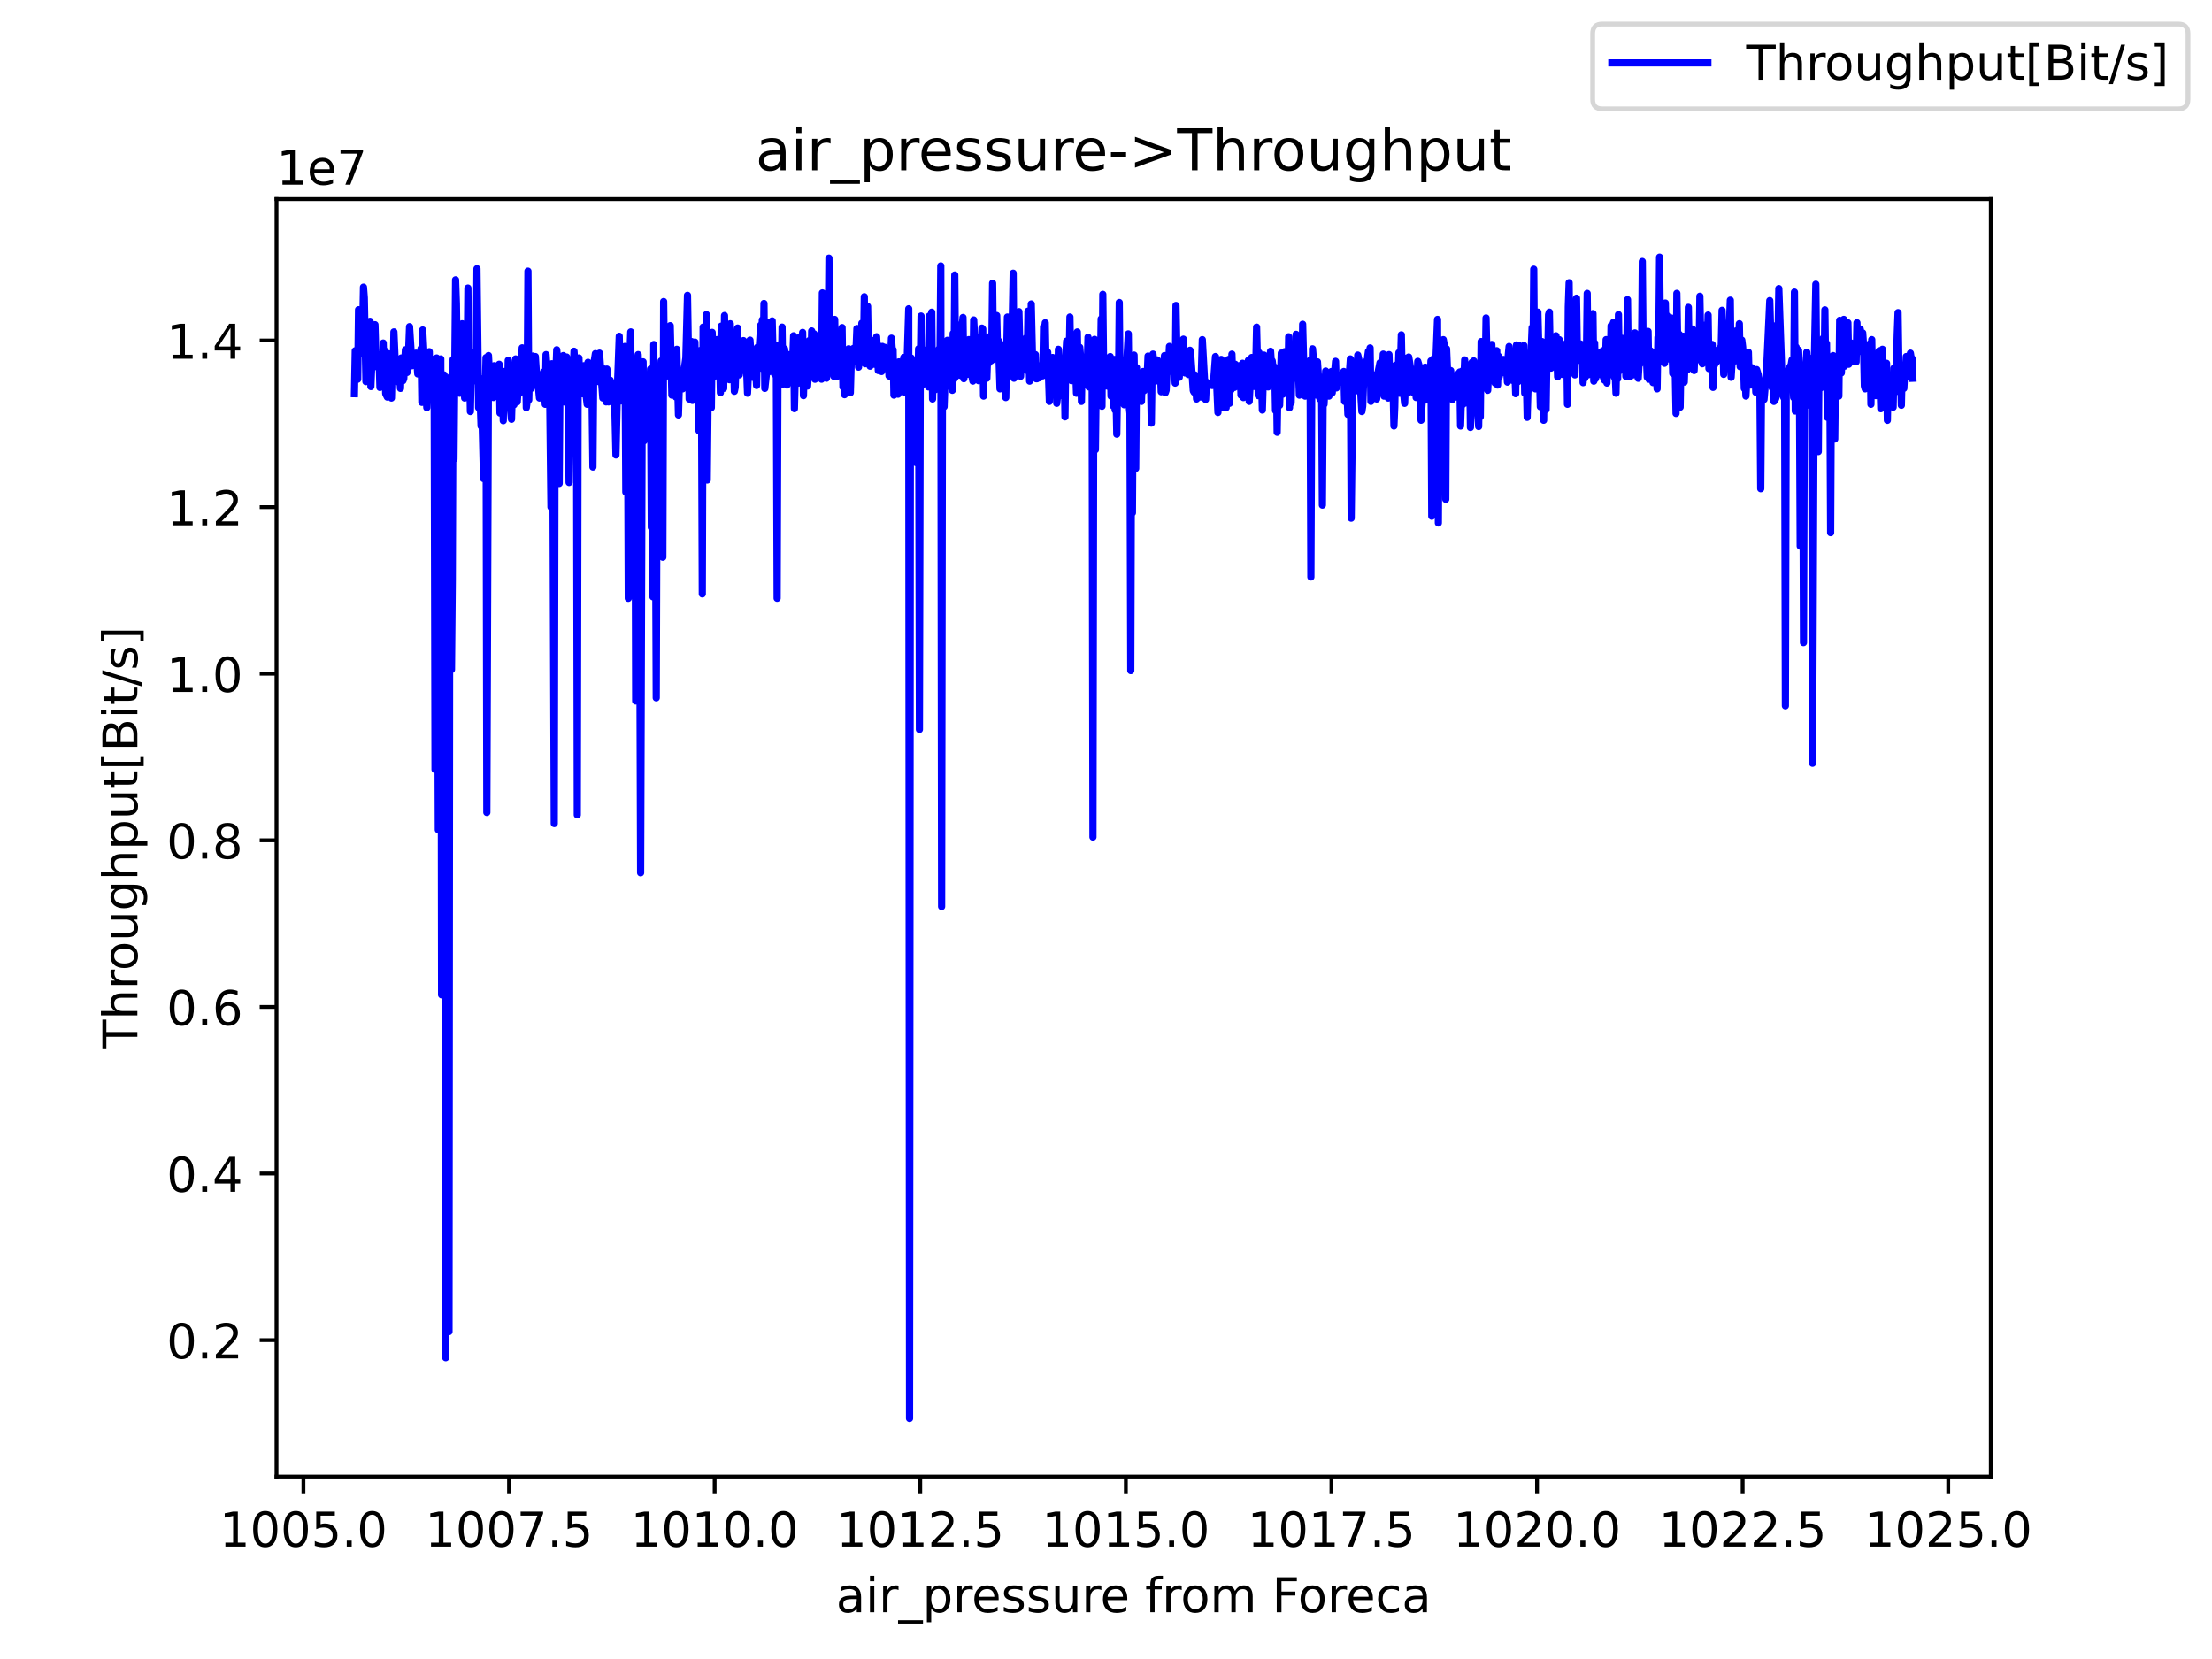 <?xml version="1.0" encoding="utf-8" standalone="no"?>
<!DOCTYPE svg PUBLIC "-//W3C//DTD SVG 1.1//EN"
  "http://www.w3.org/Graphics/SVG/1.1/DTD/svg11.dtd">
<!-- Created with matplotlib (https://matplotlib.org/) -->
<svg height="345.6pt" version="1.1" viewBox="0 0 460.8 345.6" width="460.8pt" xmlns="http://www.w3.org/2000/svg" xmlns:xlink="http://www.w3.org/1999/xlink">
 <defs>
  <style type="text/css">*{stroke-linecap:butt;stroke-linejoin:round;}</style>
 </defs>
 <g id="figure_1">
  <g id="patch_1">
   <path d="M 0 345.6 
L 460.8 345.6 
L 460.8 0 
L 0 0 
z
" style="fill:#ffffff;"/>
  </g>
  <g id="axes_1">
   <g id="patch_2">
    <path d="M 57.6 307.584 
L 414.72 307.584 
L 414.72 41.472 
L 57.6 41.472 
z
" style="fill:#ffffff;"/>
   </g>
   <g id="matplotlib.axis_1">
    <g id="xtick_1">
     <g id="line2d_1">
      <defs>
       <path d="M 0 0 
L 0 3.5 
" id="m8abaff01ac" style="stroke:#000000;stroke-width:0.8;"/>
      </defs>
      <g>
       <use style="stroke:#000000;stroke-width:0.8;" x="63.211" xlink:href="#m8abaff01ac" y="307.584"/>
      </g>
     </g>
     <g id="text_1">
      <!-- 1005.0 -->
      <g transform="translate(45.715 322.182)scale(0.1 -0.1)">
       <defs>
        <path d="M 12.406 8.297 
L 28.516 8.297 
L 28.516 63.922 
L 10.984 60.406 
L 10.984 69.391 
L 28.422 72.906 
L 38.281 72.906 
L 38.281 8.297 
L 54.391 8.297 
L 54.391 0 
L 12.406 0 
z
" id="DejaVuSans-49"/>
        <path d="M 31.781 66.406 
Q 24.172 66.406 20.328 58.906 
Q 16.5 51.422 16.5 36.375 
Q 16.5 21.391 20.328 13.891 
Q 24.172 6.391 31.781 6.391 
Q 39.453 6.391 43.281 13.891 
Q 47.125 21.391 47.125 36.375 
Q 47.125 51.422 43.281 58.906 
Q 39.453 66.406 31.781 66.406 
z
M 31.781 74.219 
Q 44.047 74.219 50.516 64.516 
Q 56.984 54.828 56.984 36.375 
Q 56.984 17.969 50.516 8.266 
Q 44.047 -1.422 31.781 -1.422 
Q 19.531 -1.422 13.062 8.266 
Q 6.594 17.969 6.594 36.375 
Q 6.594 54.828 13.062 64.516 
Q 19.531 74.219 31.781 74.219 
z
" id="DejaVuSans-48"/>
        <path d="M 10.797 72.906 
L 49.516 72.906 
L 49.516 64.594 
L 19.828 64.594 
L 19.828 46.734 
Q 21.969 47.469 24.109 47.828 
Q 26.266 48.188 28.422 48.188 
Q 40.625 48.188 47.75 41.5 
Q 54.891 34.812 54.891 23.391 
Q 54.891 11.625 47.562 5.094 
Q 40.234 -1.422 26.906 -1.422 
Q 22.312 -1.422 17.547 -0.641 
Q 12.797 0.141 7.719 1.703 
L 7.719 11.625 
Q 12.109 9.234 16.797 8.062 
Q 21.484 6.891 26.703 6.891 
Q 35.156 6.891 40.078 11.328 
Q 45.016 15.766 45.016 23.391 
Q 45.016 31 40.078 35.438 
Q 35.156 39.891 26.703 39.891 
Q 22.75 39.891 18.812 39.016 
Q 14.891 38.141 10.797 36.281 
z
" id="DejaVuSans-53"/>
        <path d="M 10.688 12.406 
L 21 12.406 
L 21 0 
L 10.688 0 
z
" id="DejaVuSans-46"/>
       </defs>
       <use xlink:href="#DejaVuSans-49"/>
       <use x="63.623" xlink:href="#DejaVuSans-48"/>
       <use x="127.246" xlink:href="#DejaVuSans-48"/>
       <use x="190.869" xlink:href="#DejaVuSans-53"/>
       <use x="254.492" xlink:href="#DejaVuSans-46"/>
       <use x="286.279" xlink:href="#DejaVuSans-48"/>
      </g>
     </g>
    </g>
    <g id="xtick_2">
     <g id="line2d_2">
      <g>
       <use style="stroke:#000000;stroke-width:0.8;" x="106.041" xlink:href="#m8abaff01ac" y="307.584"/>
      </g>
     </g>
     <g id="text_2">
      <!-- 1007.5 -->
      <g transform="translate(88.546 322.182)scale(0.1 -0.1)">
       <defs>
        <path d="M 8.203 72.906 
L 55.078 72.906 
L 55.078 68.703 
L 28.609 0 
L 18.312 0 
L 43.219 64.594 
L 8.203 64.594 
z
" id="DejaVuSans-55"/>
       </defs>
       <use xlink:href="#DejaVuSans-49"/>
       <use x="63.623" xlink:href="#DejaVuSans-48"/>
       <use x="127.246" xlink:href="#DejaVuSans-48"/>
       <use x="190.869" xlink:href="#DejaVuSans-55"/>
       <use x="254.492" xlink:href="#DejaVuSans-46"/>
       <use x="286.279" xlink:href="#DejaVuSans-53"/>
      </g>
     </g>
    </g>
    <g id="xtick_3">
     <g id="line2d_3">
      <g>
       <use style="stroke:#000000;stroke-width:0.8;" x="148.872" xlink:href="#m8abaff01ac" y="307.584"/>
      </g>
     </g>
     <g id="text_3">
      <!-- 1010.0 -->
      <g transform="translate(131.376 322.182)scale(0.1 -0.1)">
       <use xlink:href="#DejaVuSans-49"/>
       <use x="63.623" xlink:href="#DejaVuSans-48"/>
       <use x="127.246" xlink:href="#DejaVuSans-49"/>
       <use x="190.869" xlink:href="#DejaVuSans-48"/>
       <use x="254.492" xlink:href="#DejaVuSans-46"/>
       <use x="286.279" xlink:href="#DejaVuSans-48"/>
      </g>
     </g>
    </g>
    <g id="xtick_4">
     <g id="line2d_4">
      <g>
       <use style="stroke:#000000;stroke-width:0.8;" x="191.702" xlink:href="#m8abaff01ac" y="307.584"/>
      </g>
     </g>
     <g id="text_4">
      <!-- 1012.5 -->
      <g transform="translate(174.207 322.182)scale(0.1 -0.1)">
       <defs>
        <path d="M 19.188 8.297 
L 53.609 8.297 
L 53.609 0 
L 7.328 0 
L 7.328 8.297 
Q 12.938 14.109 22.625 23.891 
Q 32.328 33.688 34.812 36.531 
Q 39.547 41.844 41.422 45.531 
Q 43.312 49.219 43.312 52.781 
Q 43.312 58.594 39.234 62.25 
Q 35.156 65.922 28.609 65.922 
Q 23.969 65.922 18.812 64.312 
Q 13.672 62.703 7.812 59.422 
L 7.812 69.391 
Q 13.766 71.781 18.938 73 
Q 24.125 74.219 28.422 74.219 
Q 39.75 74.219 46.484 68.547 
Q 53.219 62.891 53.219 53.422 
Q 53.219 48.922 51.531 44.891 
Q 49.859 40.875 45.406 35.406 
Q 44.188 33.984 37.641 27.219 
Q 31.109 20.453 19.188 8.297 
z
" id="DejaVuSans-50"/>
       </defs>
       <use xlink:href="#DejaVuSans-49"/>
       <use x="63.623" xlink:href="#DejaVuSans-48"/>
       <use x="127.246" xlink:href="#DejaVuSans-49"/>
       <use x="190.869" xlink:href="#DejaVuSans-50"/>
       <use x="254.492" xlink:href="#DejaVuSans-46"/>
       <use x="286.279" xlink:href="#DejaVuSans-53"/>
      </g>
     </g>
    </g>
    <g id="xtick_5">
     <g id="line2d_5">
      <g>
       <use style="stroke:#000000;stroke-width:0.8;" x="234.532" xlink:href="#m8abaff01ac" y="307.584"/>
      </g>
     </g>
     <g id="text_5">
      <!-- 1015.0 -->
      <g transform="translate(217.037 322.182)scale(0.1 -0.1)">
       <use xlink:href="#DejaVuSans-49"/>
       <use x="63.623" xlink:href="#DejaVuSans-48"/>
       <use x="127.246" xlink:href="#DejaVuSans-49"/>
       <use x="190.869" xlink:href="#DejaVuSans-53"/>
       <use x="254.492" xlink:href="#DejaVuSans-46"/>
       <use x="286.279" xlink:href="#DejaVuSans-48"/>
      </g>
     </g>
    </g>
    <g id="xtick_6">
     <g id="line2d_6">
      <g>
       <use style="stroke:#000000;stroke-width:0.8;" x="277.363" xlink:href="#m8abaff01ac" y="307.584"/>
      </g>
     </g>
     <g id="text_6">
      <!-- 1017.5 -->
      <g transform="translate(259.868 322.182)scale(0.1 -0.1)">
       <use xlink:href="#DejaVuSans-49"/>
       <use x="63.623" xlink:href="#DejaVuSans-48"/>
       <use x="127.246" xlink:href="#DejaVuSans-49"/>
       <use x="190.869" xlink:href="#DejaVuSans-55"/>
       <use x="254.492" xlink:href="#DejaVuSans-46"/>
       <use x="286.279" xlink:href="#DejaVuSans-53"/>
      </g>
     </g>
    </g>
    <g id="xtick_7">
     <g id="line2d_7">
      <g>
       <use style="stroke:#000000;stroke-width:0.8;" x="320.193" xlink:href="#m8abaff01ac" y="307.584"/>
      </g>
     </g>
     <g id="text_7">
      <!-- 1020.0 -->
      <g transform="translate(302.698 322.182)scale(0.1 -0.1)">
       <use xlink:href="#DejaVuSans-49"/>
       <use x="63.623" xlink:href="#DejaVuSans-48"/>
       <use x="127.246" xlink:href="#DejaVuSans-50"/>
       <use x="190.869" xlink:href="#DejaVuSans-48"/>
       <use x="254.492" xlink:href="#DejaVuSans-46"/>
       <use x="286.279" xlink:href="#DejaVuSans-48"/>
      </g>
     </g>
    </g>
    <g id="xtick_8">
     <g id="line2d_8">
      <g>
       <use style="stroke:#000000;stroke-width:0.8;" x="363.024" xlink:href="#m8abaff01ac" y="307.584"/>
      </g>
     </g>
     <g id="text_8">
      <!-- 1022.5 -->
      <g transform="translate(345.528 322.182)scale(0.1 -0.1)">
       <use xlink:href="#DejaVuSans-49"/>
       <use x="63.623" xlink:href="#DejaVuSans-48"/>
       <use x="127.246" xlink:href="#DejaVuSans-50"/>
       <use x="190.869" xlink:href="#DejaVuSans-50"/>
       <use x="254.492" xlink:href="#DejaVuSans-46"/>
       <use x="286.279" xlink:href="#DejaVuSans-53"/>
      </g>
     </g>
    </g>
    <g id="xtick_9">
     <g id="line2d_9">
      <g>
       <use style="stroke:#000000;stroke-width:0.8;" x="405.854" xlink:href="#m8abaff01ac" y="307.584"/>
      </g>
     </g>
     <g id="text_9">
      <!-- 1025.0 -->
      <g transform="translate(388.359 322.182)scale(0.1 -0.1)">
       <use xlink:href="#DejaVuSans-49"/>
       <use x="63.623" xlink:href="#DejaVuSans-48"/>
       <use x="127.246" xlink:href="#DejaVuSans-50"/>
       <use x="190.869" xlink:href="#DejaVuSans-53"/>
       <use x="254.492" xlink:href="#DejaVuSans-46"/>
       <use x="286.279" xlink:href="#DejaVuSans-48"/>
      </g>
     </g>
    </g>
    <g id="text_10">
     <!-- air_pressure from Foreca -->
     <g transform="translate(174.162 335.861)scale(0.1 -0.1)">
      <defs>
       <path d="M 34.281 27.484 
Q 23.391 27.484 19.188 25 
Q 14.984 22.516 14.984 16.5 
Q 14.984 11.719 18.141 8.906 
Q 21.297 6.109 26.703 6.109 
Q 34.188 6.109 38.703 11.406 
Q 43.219 16.703 43.219 25.484 
L 43.219 27.484 
z
M 52.203 31.203 
L 52.203 0 
L 43.219 0 
L 43.219 8.297 
Q 40.141 3.328 35.547 0.953 
Q 30.953 -1.422 24.312 -1.422 
Q 15.922 -1.422 10.953 3.297 
Q 6 8.016 6 15.922 
Q 6 25.141 12.172 29.828 
Q 18.359 34.516 30.609 34.516 
L 43.219 34.516 
L 43.219 35.406 
Q 43.219 41.609 39.141 45 
Q 35.062 48.391 27.688 48.391 
Q 23 48.391 18.547 47.266 
Q 14.109 46.141 10.016 43.891 
L 10.016 52.203 
Q 14.938 54.109 19.578 55.047 
Q 24.219 56 28.609 56 
Q 40.484 56 46.344 49.844 
Q 52.203 43.703 52.203 31.203 
z
" id="DejaVuSans-97"/>
       <path d="M 9.422 54.688 
L 18.406 54.688 
L 18.406 0 
L 9.422 0 
z
M 9.422 75.984 
L 18.406 75.984 
L 18.406 64.594 
L 9.422 64.594 
z
" id="DejaVuSans-105"/>
       <path d="M 41.109 46.297 
Q 39.594 47.172 37.812 47.578 
Q 36.031 48 33.891 48 
Q 26.266 48 22.188 43.047 
Q 18.109 38.094 18.109 28.812 
L 18.109 0 
L 9.078 0 
L 9.078 54.688 
L 18.109 54.688 
L 18.109 46.188 
Q 20.953 51.172 25.484 53.578 
Q 30.031 56 36.531 56 
Q 37.453 56 38.578 55.875 
Q 39.703 55.766 41.062 55.516 
z
" id="DejaVuSans-114"/>
       <path d="M 50.984 -16.609 
L 50.984 -23.578 
L -0.984 -23.578 
L -0.984 -16.609 
z
" id="DejaVuSans-95"/>
       <path d="M 18.109 8.203 
L 18.109 -20.797 
L 9.078 -20.797 
L 9.078 54.688 
L 18.109 54.688 
L 18.109 46.391 
Q 20.953 51.266 25.266 53.625 
Q 29.594 56 35.594 56 
Q 45.562 56 51.781 48.094 
Q 58.016 40.188 58.016 27.297 
Q 58.016 14.406 51.781 6.484 
Q 45.562 -1.422 35.594 -1.422 
Q 29.594 -1.422 25.266 0.953 
Q 20.953 3.328 18.109 8.203 
z
M 48.688 27.297 
Q 48.688 37.203 44.609 42.844 
Q 40.531 48.484 33.406 48.484 
Q 26.266 48.484 22.188 42.844 
Q 18.109 37.203 18.109 27.297 
Q 18.109 17.391 22.188 11.75 
Q 26.266 6.109 33.406 6.109 
Q 40.531 6.109 44.609 11.75 
Q 48.688 17.391 48.688 27.297 
z
" id="DejaVuSans-112"/>
       <path d="M 56.203 29.594 
L 56.203 25.203 
L 14.891 25.203 
Q 15.484 15.922 20.484 11.062 
Q 25.484 6.203 34.422 6.203 
Q 39.594 6.203 44.453 7.469 
Q 49.312 8.734 54.109 11.281 
L 54.109 2.781 
Q 49.266 0.734 44.188 -0.344 
Q 39.109 -1.422 33.891 -1.422 
Q 20.797 -1.422 13.156 6.188 
Q 5.516 13.812 5.516 26.812 
Q 5.516 40.234 12.766 48.109 
Q 20.016 56 32.328 56 
Q 43.359 56 49.781 48.891 
Q 56.203 41.797 56.203 29.594 
z
M 47.219 32.234 
Q 47.125 39.594 43.094 43.984 
Q 39.062 48.391 32.422 48.391 
Q 24.906 48.391 20.391 44.141 
Q 15.875 39.891 15.188 32.172 
z
" id="DejaVuSans-101"/>
       <path d="M 44.281 53.078 
L 44.281 44.578 
Q 40.484 46.531 36.375 47.5 
Q 32.281 48.484 27.875 48.484 
Q 21.188 48.484 17.844 46.438 
Q 14.5 44.391 14.5 40.281 
Q 14.5 37.156 16.891 35.375 
Q 19.281 33.594 26.516 31.984 
L 29.594 31.297 
Q 39.156 29.25 43.188 25.516 
Q 47.219 21.781 47.219 15.094 
Q 47.219 7.469 41.188 3.016 
Q 35.156 -1.422 24.609 -1.422 
Q 20.219 -1.422 15.453 -0.562 
Q 10.688 0.297 5.422 2 
L 5.422 11.281 
Q 10.406 8.688 15.234 7.391 
Q 20.062 6.109 24.812 6.109 
Q 31.156 6.109 34.562 8.281 
Q 37.984 10.453 37.984 14.406 
Q 37.984 18.062 35.516 20.016 
Q 33.062 21.969 24.703 23.781 
L 21.578 24.516 
Q 13.234 26.266 9.516 29.906 
Q 5.812 33.547 5.812 39.891 
Q 5.812 47.609 11.281 51.797 
Q 16.75 56 26.812 56 
Q 31.781 56 36.172 55.266 
Q 40.578 54.547 44.281 53.078 
z
" id="DejaVuSans-115"/>
       <path d="M 8.5 21.578 
L 8.5 54.688 
L 17.484 54.688 
L 17.484 21.922 
Q 17.484 14.156 20.5 10.266 
Q 23.531 6.391 29.594 6.391 
Q 36.859 6.391 41.078 11.031 
Q 45.312 15.672 45.312 23.688 
L 45.312 54.688 
L 54.297 54.688 
L 54.297 0 
L 45.312 0 
L 45.312 8.406 
Q 42.047 3.422 37.719 1 
Q 33.406 -1.422 27.688 -1.422 
Q 18.266 -1.422 13.375 4.438 
Q 8.5 10.297 8.5 21.578 
z
M 31.109 56 
z
" id="DejaVuSans-117"/>
       <path id="DejaVuSans-32"/>
       <path d="M 37.109 75.984 
L 37.109 68.5 
L 28.516 68.5 
Q 23.688 68.5 21.797 66.547 
Q 19.922 64.594 19.922 59.516 
L 19.922 54.688 
L 34.719 54.688 
L 34.719 47.703 
L 19.922 47.703 
L 19.922 0 
L 10.891 0 
L 10.891 47.703 
L 2.297 47.703 
L 2.297 54.688 
L 10.891 54.688 
L 10.891 58.5 
Q 10.891 67.625 15.141 71.797 
Q 19.391 75.984 28.609 75.984 
z
" id="DejaVuSans-102"/>
       <path d="M 30.609 48.391 
Q 23.391 48.391 19.188 42.75 
Q 14.984 37.109 14.984 27.297 
Q 14.984 17.484 19.156 11.844 
Q 23.344 6.203 30.609 6.203 
Q 37.797 6.203 41.984 11.859 
Q 46.188 17.531 46.188 27.297 
Q 46.188 37.016 41.984 42.703 
Q 37.797 48.391 30.609 48.391 
z
M 30.609 56 
Q 42.328 56 49.016 48.375 
Q 55.719 40.766 55.719 27.297 
Q 55.719 13.875 49.016 6.219 
Q 42.328 -1.422 30.609 -1.422 
Q 18.844 -1.422 12.172 6.219 
Q 5.516 13.875 5.516 27.297 
Q 5.516 40.766 12.172 48.375 
Q 18.844 56 30.609 56 
z
" id="DejaVuSans-111"/>
       <path d="M 52 44.188 
Q 55.375 50.25 60.062 53.125 
Q 64.75 56 71.094 56 
Q 79.641 56 84.281 50.016 
Q 88.922 44.047 88.922 33.016 
L 88.922 0 
L 79.891 0 
L 79.891 32.719 
Q 79.891 40.578 77.094 44.375 
Q 74.312 48.188 68.609 48.188 
Q 61.625 48.188 57.562 43.547 
Q 53.516 38.922 53.516 30.906 
L 53.516 0 
L 44.484 0 
L 44.484 32.719 
Q 44.484 40.625 41.703 44.406 
Q 38.922 48.188 33.109 48.188 
Q 26.219 48.188 22.156 43.531 
Q 18.109 38.875 18.109 30.906 
L 18.109 0 
L 9.078 0 
L 9.078 54.688 
L 18.109 54.688 
L 18.109 46.188 
Q 21.188 51.219 25.484 53.609 
Q 29.781 56 35.688 56 
Q 41.656 56 45.828 52.969 
Q 50 49.953 52 44.188 
z
" id="DejaVuSans-109"/>
       <path d="M 9.812 72.906 
L 51.703 72.906 
L 51.703 64.594 
L 19.672 64.594 
L 19.672 43.109 
L 48.578 43.109 
L 48.578 34.812 
L 19.672 34.812 
L 19.672 0 
L 9.812 0 
z
" id="DejaVuSans-70"/>
       <path d="M 48.781 52.594 
L 48.781 44.188 
Q 44.969 46.297 41.141 47.344 
Q 37.312 48.391 33.406 48.391 
Q 24.656 48.391 19.812 42.844 
Q 14.984 37.312 14.984 27.297 
Q 14.984 17.281 19.812 11.734 
Q 24.656 6.203 33.406 6.203 
Q 37.312 6.203 41.141 7.25 
Q 44.969 8.297 48.781 10.406 
L 48.781 2.094 
Q 45.016 0.344 40.984 -0.531 
Q 36.969 -1.422 32.422 -1.422 
Q 20.062 -1.422 12.781 6.344 
Q 5.516 14.109 5.516 27.297 
Q 5.516 40.672 12.859 48.328 
Q 20.219 56 33.016 56 
Q 37.156 56 41.109 55.141 
Q 45.062 54.297 48.781 52.594 
z
" id="DejaVuSans-99"/>
      </defs>
      <use xlink:href="#DejaVuSans-97"/>
      <use x="61.279" xlink:href="#DejaVuSans-105"/>
      <use x="89.062" xlink:href="#DejaVuSans-114"/>
      <use x="130.176" xlink:href="#DejaVuSans-95"/>
      <use x="180.176" xlink:href="#DejaVuSans-112"/>
      <use x="243.652" xlink:href="#DejaVuSans-114"/>
      <use x="282.516" xlink:href="#DejaVuSans-101"/>
      <use x="344.039" xlink:href="#DejaVuSans-115"/>
      <use x="396.139" xlink:href="#DejaVuSans-115"/>
      <use x="448.238" xlink:href="#DejaVuSans-117"/>
      <use x="511.617" xlink:href="#DejaVuSans-114"/>
      <use x="550.48" xlink:href="#DejaVuSans-101"/>
      <use x="612.004" xlink:href="#DejaVuSans-32"/>
      <use x="643.791" xlink:href="#DejaVuSans-102"/>
      <use x="678.996" xlink:href="#DejaVuSans-114"/>
      <use x="717.859" xlink:href="#DejaVuSans-111"/>
      <use x="779.041" xlink:href="#DejaVuSans-109"/>
      <use x="876.453" xlink:href="#DejaVuSans-32"/>
      <use x="908.24" xlink:href="#DejaVuSans-70"/>
      <use x="962.135" xlink:href="#DejaVuSans-111"/>
      <use x="1023.316" xlink:href="#DejaVuSans-114"/>
      <use x="1062.18" xlink:href="#DejaVuSans-101"/>
      <use x="1123.703" xlink:href="#DejaVuSans-99"/>
      <use x="1178.684" xlink:href="#DejaVuSans-97"/>
     </g>
    </g>
   </g>
   <g id="matplotlib.axis_2">
    <g id="ytick_1">
     <g id="line2d_10">
      <defs>
       <path d="M 0 0 
L -3.5 0 
" id="m6c20d85c66" style="stroke:#000000;stroke-width:0.8;"/>
      </defs>
      <g>
       <use style="stroke:#000000;stroke-width:0.8;" x="57.6" xlink:href="#m6c20d85c66" y="279.174"/>
      </g>
     </g>
     <g id="text_11">
      <!-- 0.2 -->
      <g transform="translate(34.697 282.973)scale(0.1 -0.1)">
       <use xlink:href="#DejaVuSans-48"/>
       <use x="63.623" xlink:href="#DejaVuSans-46"/>
       <use x="95.41" xlink:href="#DejaVuSans-50"/>
      </g>
     </g>
    </g>
    <g id="ytick_2">
     <g id="line2d_11">
      <g>
       <use style="stroke:#000000;stroke-width:0.8;" x="57.6" xlink:href="#m6c20d85c66" y="244.467"/>
      </g>
     </g>
     <g id="text_12">
      <!-- 0.4 -->
      <g transform="translate(34.697 248.267)scale(0.1 -0.1)">
       <defs>
        <path d="M 37.797 64.312 
L 12.891 25.391 
L 37.797 25.391 
z
M 35.203 72.906 
L 47.609 72.906 
L 47.609 25.391 
L 58.016 25.391 
L 58.016 17.188 
L 47.609 17.188 
L 47.609 0 
L 37.797 0 
L 37.797 17.188 
L 4.891 17.188 
L 4.891 26.703 
z
" id="DejaVuSans-52"/>
       </defs>
       <use xlink:href="#DejaVuSans-48"/>
       <use x="63.623" xlink:href="#DejaVuSans-46"/>
       <use x="95.41" xlink:href="#DejaVuSans-52"/>
      </g>
     </g>
    </g>
    <g id="ytick_3">
     <g id="line2d_12">
      <g>
       <use style="stroke:#000000;stroke-width:0.8;" x="57.6" xlink:href="#m6c20d85c66" y="209.761"/>
      </g>
     </g>
     <g id="text_13">
      <!-- 0.6 -->
      <g transform="translate(34.697 213.56)scale(0.1 -0.1)">
       <defs>
        <path d="M 33.016 40.375 
Q 26.375 40.375 22.484 35.828 
Q 18.609 31.297 18.609 23.391 
Q 18.609 15.531 22.484 10.953 
Q 26.375 6.391 33.016 6.391 
Q 39.656 6.391 43.531 10.953 
Q 47.406 15.531 47.406 23.391 
Q 47.406 31.297 43.531 35.828 
Q 39.656 40.375 33.016 40.375 
z
M 52.594 71.297 
L 52.594 62.312 
Q 48.875 64.062 45.094 64.984 
Q 41.312 65.922 37.594 65.922 
Q 27.828 65.922 22.672 59.328 
Q 17.531 52.734 16.797 39.406 
Q 19.672 43.656 24.016 45.922 
Q 28.375 48.188 33.594 48.188 
Q 44.578 48.188 50.953 41.516 
Q 57.328 34.859 57.328 23.391 
Q 57.328 12.156 50.688 5.359 
Q 44.047 -1.422 33.016 -1.422 
Q 20.359 -1.422 13.672 8.266 
Q 6.984 17.969 6.984 36.375 
Q 6.984 53.656 15.188 63.938 
Q 23.391 74.219 37.203 74.219 
Q 40.922 74.219 44.703 73.484 
Q 48.484 72.75 52.594 71.297 
z
" id="DejaVuSans-54"/>
       </defs>
       <use xlink:href="#DejaVuSans-48"/>
       <use x="63.623" xlink:href="#DejaVuSans-46"/>
       <use x="95.41" xlink:href="#DejaVuSans-54"/>
      </g>
     </g>
    </g>
    <g id="ytick_4">
     <g id="line2d_13">
      <g>
       <use style="stroke:#000000;stroke-width:0.8;" x="57.6" xlink:href="#m6c20d85c66" y="175.054"/>
      </g>
     </g>
     <g id="text_14">
      <!-- 0.8 -->
      <g transform="translate(34.697 178.854)scale(0.1 -0.1)">
       <defs>
        <path d="M 31.781 34.625 
Q 24.75 34.625 20.719 30.859 
Q 16.703 27.094 16.703 20.516 
Q 16.703 13.922 20.719 10.156 
Q 24.75 6.391 31.781 6.391 
Q 38.812 6.391 42.859 10.172 
Q 46.922 13.969 46.922 20.516 
Q 46.922 27.094 42.891 30.859 
Q 38.875 34.625 31.781 34.625 
z
M 21.922 38.812 
Q 15.578 40.375 12.031 44.719 
Q 8.5 49.078 8.5 55.328 
Q 8.5 64.062 14.719 69.141 
Q 20.953 74.219 31.781 74.219 
Q 42.672 74.219 48.875 69.141 
Q 55.078 64.062 55.078 55.328 
Q 55.078 49.078 51.531 44.719 
Q 48 40.375 41.703 38.812 
Q 48.828 37.156 52.797 32.312 
Q 56.781 27.484 56.781 20.516 
Q 56.781 9.906 50.312 4.234 
Q 43.844 -1.422 31.781 -1.422 
Q 19.734 -1.422 13.25 4.234 
Q 6.781 9.906 6.781 20.516 
Q 6.781 27.484 10.781 32.312 
Q 14.797 37.156 21.922 38.812 
z
M 18.312 54.391 
Q 18.312 48.734 21.844 45.562 
Q 25.391 42.391 31.781 42.391 
Q 38.141 42.391 41.719 45.562 
Q 45.312 48.734 45.312 54.391 
Q 45.312 60.062 41.719 63.234 
Q 38.141 66.406 31.781 66.406 
Q 25.391 66.406 21.844 63.234 
Q 18.312 60.062 18.312 54.391 
z
" id="DejaVuSans-56"/>
       </defs>
       <use xlink:href="#DejaVuSans-48"/>
       <use x="63.623" xlink:href="#DejaVuSans-46"/>
       <use x="95.41" xlink:href="#DejaVuSans-56"/>
      </g>
     </g>
    </g>
    <g id="ytick_5">
     <g id="line2d_14">
      <g>
       <use style="stroke:#000000;stroke-width:0.8;" x="57.6" xlink:href="#m6c20d85c66" y="140.348"/>
      </g>
     </g>
     <g id="text_15">
      <!-- 1.0 -->
      <g transform="translate(34.697 144.147)scale(0.1 -0.1)">
       <use xlink:href="#DejaVuSans-49"/>
       <use x="63.623" xlink:href="#DejaVuSans-46"/>
       <use x="95.41" xlink:href="#DejaVuSans-48"/>
      </g>
     </g>
    </g>
    <g id="ytick_6">
     <g id="line2d_15">
      <g>
       <use style="stroke:#000000;stroke-width:0.8;" x="57.6" xlink:href="#m6c20d85c66" y="105.641"/>
      </g>
     </g>
     <g id="text_16">
      <!-- 1.2 -->
      <g transform="translate(34.697 109.441)scale(0.1 -0.1)">
       <use xlink:href="#DejaVuSans-49"/>
       <use x="63.623" xlink:href="#DejaVuSans-46"/>
       <use x="95.41" xlink:href="#DejaVuSans-50"/>
      </g>
     </g>
    </g>
    <g id="ytick_7">
     <g id="line2d_16">
      <g>
       <use style="stroke:#000000;stroke-width:0.8;" x="57.6" xlink:href="#m6c20d85c66" y="70.935"/>
      </g>
     </g>
     <g id="text_17">
      <!-- 1.4 -->
      <g transform="translate(34.697 74.734)scale(0.1 -0.1)">
       <use xlink:href="#DejaVuSans-49"/>
       <use x="63.623" xlink:href="#DejaVuSans-46"/>
       <use x="95.41" xlink:href="#DejaVuSans-52"/>
      </g>
     </g>
    </g>
    <g id="text_18">
     <!-- Throughput[Bit/s] -->
     <g transform="translate(28.617 218.538)rotate(-90)scale(0.1 -0.1)">
      <defs>
       <path d="M -0.297 72.906 
L 61.375 72.906 
L 61.375 64.594 
L 35.5 64.594 
L 35.5 0 
L 25.594 0 
L 25.594 64.594 
L -0.297 64.594 
z
" id="DejaVuSans-84"/>
       <path d="M 54.891 33.016 
L 54.891 0 
L 45.906 0 
L 45.906 32.719 
Q 45.906 40.484 42.875 44.328 
Q 39.844 48.188 33.797 48.188 
Q 26.516 48.188 22.312 43.547 
Q 18.109 38.922 18.109 30.906 
L 18.109 0 
L 9.078 0 
L 9.078 75.984 
L 18.109 75.984 
L 18.109 46.188 
Q 21.344 51.125 25.703 53.562 
Q 30.078 56 35.797 56 
Q 45.219 56 50.047 50.172 
Q 54.891 44.344 54.891 33.016 
z
" id="DejaVuSans-104"/>
       <path d="M 45.406 27.984 
Q 45.406 37.75 41.375 43.109 
Q 37.359 48.484 30.078 48.484 
Q 22.859 48.484 18.828 43.109 
Q 14.797 37.75 14.797 27.984 
Q 14.797 18.266 18.828 12.891 
Q 22.859 7.516 30.078 7.516 
Q 37.359 7.516 41.375 12.891 
Q 45.406 18.266 45.406 27.984 
z
M 54.391 6.781 
Q 54.391 -7.172 48.188 -13.984 
Q 42 -20.797 29.203 -20.797 
Q 24.469 -20.797 20.266 -20.094 
Q 16.062 -19.391 12.109 -17.922 
L 12.109 -9.188 
Q 16.062 -11.328 19.922 -12.344 
Q 23.781 -13.375 27.781 -13.375 
Q 36.625 -13.375 41.016 -8.766 
Q 45.406 -4.156 45.406 5.172 
L 45.406 9.625 
Q 42.625 4.781 38.281 2.391 
Q 33.938 0 27.875 0 
Q 17.828 0 11.672 7.656 
Q 5.516 15.328 5.516 27.984 
Q 5.516 40.672 11.672 48.328 
Q 17.828 56 27.875 56 
Q 33.938 56 38.281 53.609 
Q 42.625 51.219 45.406 46.391 
L 45.406 54.688 
L 54.391 54.688 
z
" id="DejaVuSans-103"/>
       <path d="M 18.312 70.219 
L 18.312 54.688 
L 36.812 54.688 
L 36.812 47.703 
L 18.312 47.703 
L 18.312 18.016 
Q 18.312 11.328 20.141 9.422 
Q 21.969 7.516 27.594 7.516 
L 36.812 7.516 
L 36.812 0 
L 27.594 0 
Q 17.188 0 13.234 3.875 
Q 9.281 7.766 9.281 18.016 
L 9.281 47.703 
L 2.688 47.703 
L 2.688 54.688 
L 9.281 54.688 
L 9.281 70.219 
z
" id="DejaVuSans-116"/>
       <path d="M 8.594 75.984 
L 29.297 75.984 
L 29.297 69 
L 17.578 69 
L 17.578 -6.203 
L 29.297 -6.203 
L 29.297 -13.188 
L 8.594 -13.188 
z
" id="DejaVuSans-91"/>
       <path d="M 19.672 34.812 
L 19.672 8.109 
L 35.5 8.109 
Q 43.453 8.109 47.281 11.406 
Q 51.125 14.703 51.125 21.484 
Q 51.125 28.328 47.281 31.562 
Q 43.453 34.812 35.5 34.812 
z
M 19.672 64.797 
L 19.672 42.828 
L 34.281 42.828 
Q 41.5 42.828 45.031 45.531 
Q 48.578 48.25 48.578 53.812 
Q 48.578 59.328 45.031 62.062 
Q 41.5 64.797 34.281 64.797 
z
M 9.812 72.906 
L 35.016 72.906 
Q 46.297 72.906 52.391 68.219 
Q 58.5 63.531 58.5 54.891 
Q 58.5 48.188 55.375 44.234 
Q 52.25 40.281 46.188 39.312 
Q 53.469 37.75 57.5 32.781 
Q 61.531 27.828 61.531 20.406 
Q 61.531 10.641 54.891 5.312 
Q 48.25 0 35.984 0 
L 9.812 0 
z
" id="DejaVuSans-66"/>
       <path d="M 25.391 72.906 
L 33.688 72.906 
L 8.297 -9.281 
L 0 -9.281 
z
" id="DejaVuSans-47"/>
       <path d="M 30.422 75.984 
L 30.422 -13.188 
L 9.719 -13.188 
L 9.719 -6.203 
L 21.391 -6.203 
L 21.391 69 
L 9.719 69 
L 9.719 75.984 
z
" id="DejaVuSans-93"/>
      </defs>
      <use xlink:href="#DejaVuSans-84"/>
      <use x="61.084" xlink:href="#DejaVuSans-104"/>
      <use x="124.463" xlink:href="#DejaVuSans-114"/>
      <use x="163.326" xlink:href="#DejaVuSans-111"/>
      <use x="224.508" xlink:href="#DejaVuSans-117"/>
      <use x="287.887" xlink:href="#DejaVuSans-103"/>
      <use x="351.363" xlink:href="#DejaVuSans-104"/>
      <use x="414.742" xlink:href="#DejaVuSans-112"/>
      <use x="478.219" xlink:href="#DejaVuSans-117"/>
      <use x="541.598" xlink:href="#DejaVuSans-116"/>
      <use x="580.807" xlink:href="#DejaVuSans-91"/>
      <use x="619.82" xlink:href="#DejaVuSans-66"/>
      <use x="688.424" xlink:href="#DejaVuSans-105"/>
      <use x="716.207" xlink:href="#DejaVuSans-116"/>
      <use x="755.416" xlink:href="#DejaVuSans-47"/>
      <use x="789.107" xlink:href="#DejaVuSans-115"/>
      <use x="841.207" xlink:href="#DejaVuSans-93"/>
     </g>
    </g>
    <g id="text_19">
     <!-- 1e7 -->
     <g transform="translate(57.6 38.472)scale(0.1 -0.1)">
      <use xlink:href="#DejaVuSans-49"/>
      <use x="63.623" xlink:href="#DejaVuSans-101"/>
      <use x="125.146" xlink:href="#DejaVuSans-55"/>
     </g>
    </g>
   </g>
   <g id="line2d_17">
    <path clip-path="url(#p074c43d5cb)" d="M 73.833 82.014 
L 74.004 73.066 
L 74.175 75.077 
L 74.347 75.074 
L 74.518 79 
L 74.689 64.522 
L 74.861 72.971 
L 75.032 71.868 
L 75.203 64.526 
L 75.375 73.668 
L 75.546 69.046 
L 75.717 59.809 
L 75.889 62.024 
L 76.231 79.497 
L 76.403 70.494 
L 76.574 74.473 
L 76.745 71.759 
L 76.917 73.773 
L 77.088 66.934 
L 77.259 80.527 
L 77.602 72.063 
L 77.773 73.17 
L 77.944 75.276 
L 78.116 67.639 
L 78.287 73.27 
L 78.63 76.493 
L 78.801 75.179 
L 78.972 74.975 
L 79.144 80.711 
L 79.315 78.394 
L 79.486 73.776 
L 79.658 80.502 
L 79.829 71.463 
L 80 78.293 
L 80.172 73.071 
L 80.343 82.014 
L 80.686 82.718 
L 80.857 73.668 
L 81.2 75.679 
L 81.371 75.678 
L 81.542 82.92 
L 81.714 75.983 
L 81.885 79.096 
L 82.056 69.147 
L 82.399 77.19 
L 82.57 76.382 
L 82.741 79.504 
L 83.084 79 
L 83.255 77.087 
L 83.427 80.908 
L 83.598 74.574 
L 83.941 79.3 
L 84.112 78.895 
L 84.455 72.864 
L 84.797 77.588 
L 84.969 77.088 
L 85.311 68.048 
L 85.825 76.189 
L 86.168 74.372 
L 86.339 75.881 
L 86.682 73.572 
L 87.024 77.894 
L 87.196 75.982 
L 87.538 77.293 
L 87.71 72.613 
L 87.881 83.819 
L 88.052 68.747 
L 88.909 84.927 
L 89.423 73.268 
L 89.594 82.416 
L 89.766 82.217 
L 89.937 74.774 
L 90.108 80.105 
L 90.28 79.1 
L 90.451 82.718 
L 90.622 160.308 
L 90.965 74.575 
L 91.308 172.87 
L 91.65 76.786 
L 91.822 74.774 
L 91.993 207.242 
L 92.335 87.64 
L 92.507 78.098 
L 92.849 282.824 
L 93.021 79.402 
L 93.192 79.399 
L 93.535 277.397 
L 93.706 78.698 
L 93.877 78.494 
L 94.049 139.5 
L 94.22 120.708 
L 94.391 74.874 
L 94.563 95.68 
L 94.905 58.295 
L 95.077 63.318 
L 95.248 76.804 
L 95.419 79.397 
L 95.762 81.911 
L 96.105 74.879 
L 96.276 67.441 
L 96.447 73.777 
L 96.619 72.568 
L 96.79 82.919 
L 97.132 70.557 
L 97.304 77.698 
L 97.475 60.002 
L 97.646 79.903 
L 97.818 77.086 
L 97.989 85.733 
L 98.16 76.884 
L 98.332 77.186 
L 98.503 78.496 
L 98.674 73.467 
L 98.846 76.584 
L 99.017 73.568 
L 99.188 79.401 
L 99.36 55.979 
L 99.702 84.933 
L 99.874 78.698 
L 100.216 88.748 
L 100.388 85.834 
L 100.73 99.703 
L 101.244 74.502 
L 101.416 169.252 
L 101.758 74.07 
L 101.929 77.294 
L 102.101 76.383 
L 102.443 77.289 
L 102.786 82.818 
L 102.957 76.183 
L 103.129 81.708 
L 103.3 79.901 
L 103.814 78.092 
L 103.985 75.882 
L 104.157 86.041 
L 104.328 80 
L 104.499 83.922 
L 104.671 80.408 
L 104.842 87.641 
L 105.013 77.391 
L 105.527 80.513 
L 105.699 83.924 
L 105.87 75.075 
L 106.384 85.637 
L 106.555 87.344 
L 106.726 81.614 
L 107.069 84.322 
L 107.412 74.774 
L 107.754 83.72 
L 108.097 78.593 
L 108.44 81.72 
L 108.782 72.462 
L 108.954 81.014 
L 109.296 80.505 
L 109.468 73.566 
L 109.639 84.928 
L 109.81 83.718 
L 109.982 56.484 
L 110.153 83.317 
L 110.324 75.781 
L 110.667 80.909 
L 110.838 79.197 
L 111.01 74.17 
L 111.352 78.399 
L 111.523 74.272 
L 111.866 79.398 
L 112.037 79.298 
L 112.38 82.918 
L 112.551 79.098 
L 112.723 80.306 
L 113.237 77.489 
L 113.579 84.226 
L 113.751 73.872 
L 114.265 81.711 
L 114.436 76.083 
L 114.779 105.641 
L 114.95 75.781 
L 115.121 80.411 
L 115.464 171.564 
L 115.635 82.723 
L 115.978 72.864 
L 116.32 76.387 
L 116.492 100.716 
L 116.663 76.783 
L 116.834 75.281 
L 117.006 83.428 
L 117.348 74.071 
L 117.52 83.735 
L 118.034 74.372 
L 118.376 86.036 
L 118.548 100.514 
L 118.89 75.684 
L 119.404 77.698 
L 119.576 73.17 
L 119.918 77.991 
L 120.09 75.88 
L 120.261 169.756 
L 120.432 79.101 
L 120.604 74.577 
L 120.775 79.504 
L 121.118 77.386 
L 121.289 82.011 
L 121.631 76.186 
L 121.803 79.799 
L 122.317 84.225 
L 122.488 75.478 
L 122.831 83.73 
L 123.173 77.995 
L 123.345 83.924 
L 123.516 97.296 
L 123.687 75.884 
L 124.03 73.668 
L 124.373 77.488 
L 124.715 79.504 
L 124.887 73.57 
L 125.572 82.916 
L 125.743 82.617 
L 125.915 76.886 
L 126.257 83.723 
L 126.428 76.891 
L 126.771 83.724 
L 127.114 79.198 
L 127.628 80.809 
L 127.97 80.402 
L 128.313 94.779 
L 128.656 79.605 
L 128.998 70.052 
L 129.341 83.521 
L 129.512 77.088 
L 129.855 72.763 
L 130.198 72.17 
L 130.369 102.526 
L 130.54 83.623 
L 130.712 79.704 
L 130.883 124.639 
L 131.054 77.994 
L 131.397 69.146 
L 131.568 104.428 
L 131.739 80.1 
L 131.911 77.8 
L 132.253 75.686 
L 132.425 146.036 
L 132.596 77.289 
L 132.939 73.87 
L 133.11 78.903 
L 133.453 181.821 
L 133.795 78.397 
L 133.967 75.377 
L 134.138 91.865 
L 134.481 79.297 
L 134.823 80.309 
L 135.166 85.133 
L 135.509 76.886 
L 135.68 109.86 
L 135.851 92.367 
L 136.022 124.327 
L 136.194 71.77 
L 136.365 96.585 
L 136.536 102.425 
L 136.708 145.375 
L 136.879 93.174 
L 137.222 78.198 
L 137.564 79.798 
L 137.736 75.181 
L 137.907 75.377 
L 138.078 116.089 
L 138.25 62.817 
L 138.421 77.189 
L 138.592 78.496 
L 138.764 69.457 
L 138.935 76.787 
L 139.106 77.588 
L 139.278 74.877 
L 139.449 75.276 
L 139.62 67.839 
L 139.963 82.312 
L 140.134 75.681 
L 140.477 77.598 
L 140.819 82.713 
L 140.991 72.77 
L 141.333 86.439 
L 141.505 80.703 
L 141.847 80.301 
L 142.19 81.01 
L 142.533 76.987 
L 142.875 74.578 
L 143.218 61.518 
L 143.561 83.119 
L 143.903 80.107 
L 144.075 71.156 
L 144.246 83.419 
L 144.589 82.921 
L 144.76 71.263 
L 144.931 80.81 
L 145.445 83.224 
L 145.617 89.752 
L 145.788 73.671 
L 145.959 72.974 
L 146.13 78.9 
L 146.302 123.725 
L 146.473 68.142 
L 146.816 76.892 
L 147.158 65.529 
L 147.33 100.001 
L 147.501 83.422 
L 147.844 73.771 
L 148.186 84.927 
L 148.358 69.245 
L 148.7 78.498 
L 148.872 77.989 
L 149.214 76.08 
L 149.386 70.753 
L 149.557 76.708 
L 149.728 73.172 
L 149.9 74.576 
L 150.071 81.812 
L 150.242 67.941 
L 150.414 79.099 
L 150.585 76.891 
L 150.756 80.904 
L 150.927 65.729 
L 151.099 75.781 
L 151.27 76.791 
L 151.441 72.966 
L 151.613 71.668 
L 151.784 74.172 
L 151.955 79.099 
L 152.127 67.442 
L 152.298 75.887 
L 152.469 78.091 
L 152.812 74.079 
L 152.983 81.515 
L 153.155 80.714 
L 153.497 71.261 
L 153.669 68.347 
L 153.84 77.391 
L 154.011 78.099 
L 154.183 76.084 
L 154.354 76.204 
L 154.525 72.966 
L 154.697 75.288 
L 154.868 70.957 
L 155.039 77.087 
L 155.211 77.287 
L 155.382 73.065 
L 155.724 81.911 
L 155.896 77.897 
L 156.067 77.289 
L 156.238 70.855 
L 156.41 73.567 
L 156.581 73.165 
L 156.752 78.593 
L 156.924 74.686 
L 157.095 78.297 
L 157.266 74.074 
L 157.609 80.302 
L 157.78 72.362 
L 158.123 73.064 
L 158.466 67.743 
L 158.637 69.852 
L 158.808 66.637 
L 158.98 76.889 
L 159.151 63.216 
L 159.322 80.912 
L 159.665 77.893 
L 159.836 72.059 
L 160.008 73.066 
L 160.179 67.243 
L 160.35 77.394 
L 160.521 76.186 
L 160.864 66.849 
L 161.035 73.971 
L 161.378 77.992 
L 161.721 74.875 
L 161.892 124.629 
L 162.063 75.081 
L 162.235 71.861 
L 162.577 74.777 
L 162.749 80.1 
L 162.92 68.141 
L 163.091 80.007 
L 163.263 78.302 
L 163.434 72.673 
L 163.605 74.371 
L 163.777 74.377 
L 163.948 80.208 
L 164.291 73.87 
L 164.462 74.774 
L 164.633 78.593 
L 164.976 79.502 
L 165.318 69.949 
L 165.49 85.13 
L 165.661 78.203 
L 165.832 79.397 
L 166.004 77.693 
L 166.175 74.375 
L 166.346 79.805 
L 166.518 77.993 
L 166.689 70.151 
L 166.86 79.798 
L 167.032 78.794 
L 167.203 69.251 
L 167.374 82.423 
L 167.546 76.082 
L 167.717 77.086 
L 167.888 77.285 
L 168.06 74.483 
L 168.231 80.411 
L 168.402 77.897 
L 168.574 70.966 
L 168.745 72.967 
L 168.916 77.49 
L 169.088 68.949 
L 169.43 74.875 
L 169.602 69.55 
L 169.773 79.006 
L 169.944 72.167 
L 170.287 78.191 
L 170.458 73.67 
L 170.629 77.588 
L 170.801 70.753 
L 170.972 73.574 
L 171.143 78.995 
L 171.315 61.011 
L 171.486 78.293 
L 171.657 71.865 
L 171.829 78.593 
L 172 68.545 
L 172.171 78.795 
L 172.514 74.075 
L 172.685 53.774 
L 172.857 72.864 
L 173.028 75.177 
L 173.199 75.28 
L 173.713 78.401 
L 173.885 66.541 
L 174.056 76.688 
L 174.227 69.757 
L 174.399 78.396 
L 174.57 78.296 
L 174.741 74.376 
L 174.913 76.494 
L 175.084 69.654 
L 175.255 72.864 
L 175.426 68.241 
L 175.598 80.611 
L 175.769 74.879 
L 175.94 82.218 
L 176.283 73.375 
L 176.626 76.689 
L 176.797 72.662 
L 176.968 73.586 
L 177.14 81.82 
L 177.311 75.88 
L 177.482 74.072 
L 177.654 75.477 
L 177.825 72.562 
L 177.996 75.277 
L 178.168 72.969 
L 178.339 72.667 
L 178.51 68.442 
L 178.682 71.165 
L 178.853 76.483 
L 179.024 71.358 
L 179.196 71.361 
L 179.367 73.572 
L 179.538 67.335 
L 179.881 73.268 
L 180.052 61.809 
L 180.223 75.779 
L 180.395 67.94 
L 180.566 67.243 
L 180.737 63.823 
L 180.909 73.973 
L 181.251 76.286 
L 181.423 71.07 
L 181.594 71.858 
L 181.765 73.368 
L 181.937 70.954 
L 182.108 75.885 
L 182.279 73.174 
L 182.451 75.176 
L 182.622 70.153 
L 182.965 77.191 
L 183.136 72.071 
L 183.65 77.392 
L 183.821 72.168 
L 183.993 72.864 
L 184.164 72.463 
L 184.335 72.361 
L 184.507 73.468 
L 184.678 75.579 
L 184.849 73.467 
L 185.02 73.97 
L 185.192 78.292 
L 185.363 78.395 
L 185.706 70.453 
L 185.877 72.864 
L 186.048 72.863 
L 186.22 82.314 
L 186.391 76.492 
L 186.562 81.511 
L 186.905 76.684 
L 187.076 82.116 
L 187.248 75.387 
L 187.59 81.109 
L 187.762 80.309 
L 188.276 74.472 
L 188.618 81.81 
L 188.79 81.01 
L 189.304 64.32 
L 189.475 295.488 
L 189.646 82.816 
L 189.817 74.575 
L 189.989 80.107 
L 190.16 80.513 
L 190.331 79.811 
L 190.503 75.782 
L 190.674 78.995 
L 190.845 96.386 
L 191.017 89.753 
L 191.359 72.664 
L 191.531 151.966 
L 191.702 77.589 
L 191.873 65.838 
L 192.045 80.21 
L 192.216 76.483 
L 192.387 76.284 
L 192.559 73.668 
L 192.73 72.966 
L 192.901 77.9 
L 193.073 73.07 
L 193.415 80.605 
L 193.587 65.828 
L 193.758 71.162 
L 193.929 70.561 
L 194.101 65.033 
L 194.272 83.121 
L 194.443 73.667 
L 194.614 74.776 
L 194.786 81.206 
L 194.957 73.669 
L 195.128 78.396 
L 195.3 78.194 
L 195.471 79.101 
L 195.642 72.663 
L 195.814 75.48 
L 195.985 55.392 
L 196.156 188.852 
L 196.328 76.989 
L 196.499 76.986 
L 196.67 84.727 
L 197.013 74.775 
L 197.184 77.589 
L 197.356 70.897 
L 197.527 78.8 
L 197.698 75.783 
L 197.87 79.698 
L 198.041 73.467 
L 198.212 80.707 
L 198.384 81.309 
L 198.555 69.455 
L 198.726 78.998 
L 198.898 57.286 
L 199.069 78.497 
L 199.24 75.478 
L 199.412 67.644 
L 199.583 71.255 
L 199.754 72.059 
L 200.097 78.199 
L 200.268 75.88 
L 200.439 67.95 
L 200.611 66.136 
L 200.782 78.894 
L 201.125 73.77 
L 201.467 77.995 
L 201.639 71.36 
L 201.81 70.755 
L 201.981 77.491 
L 202.153 75.778 
L 202.324 72.265 
L 202.495 78.492 
L 202.667 79.396 
L 202.838 66.641 
L 203.009 69.949 
L 203.181 78.503 
L 203.352 70.154 
L 203.695 77.692 
L 203.866 79.306 
L 204.209 74.573 
L 204.38 78.496 
L 204.551 68.353 
L 204.722 68.548 
L 204.894 82.516 
L 205.065 71.969 
L 205.236 76.884 
L 205.408 72.161 
L 205.579 78.799 
L 205.75 73.873 
L 205.922 75.679 
L 206.093 70.156 
L 206.264 75.181 
L 206.436 75.177 
L 206.607 72.773 
L 206.778 58.994 
L 206.95 74.879 
L 207.292 73.769 
L 207.464 73.667 
L 207.635 65.728 
L 207.806 73.166 
L 207.978 70.954 
L 208.32 81.007 
L 208.492 71.697 
L 208.663 76.281 
L 208.834 75.477 
L 209.006 77.29 
L 209.348 74.174 
L 209.519 82.822 
L 209.862 66.045 
L 210.033 77.394 
L 210.205 76.788 
L 210.376 74.275 
L 210.547 65.931 
L 210.719 65.839 
L 210.89 66.036 
L 211.061 56.909 
L 211.233 78.798 
L 211.404 74.271 
L 211.575 76.801 
L 211.747 73.68 
L 211.918 74.785 
L 212.089 74.675 
L 212.261 64.924 
L 212.603 78.393 
L 212.775 73.87 
L 212.946 76.184 
L 213.117 76.583 
L 213.289 73.568 
L 213.46 73.266 
L 213.631 76.986 
L 213.803 70.359 
L 213.974 77.189 
L 214.145 64.824 
L 214.488 79.398 
L 214.659 74.878 
L 214.83 63.322 
L 215.173 77.995 
L 215.344 76.182 
L 215.516 76.483 
L 215.687 73.869 
L 215.858 78.899 
L 216.03 78.897 
L 216.201 76.685 
L 216.372 77.289 
L 216.544 78.696 
L 216.886 76.483 
L 217.058 75.981 
L 217.229 78.292 
L 217.4 68.05 
L 217.572 69.149 
L 217.743 67.243 
L 217.914 76.583 
L 218.086 77.391 
L 218.257 73.37 
L 218.6 83.623 
L 218.771 76.684 
L 218.942 78.995 
L 219.113 78.4 
L 219.285 74.471 
L 219.456 75.779 
L 219.627 78.592 
L 219.799 77.894 
L 219.97 75.78 
L 220.141 84.02 
L 220.313 82.513 
L 220.484 72.77 
L 220.827 82.412 
L 220.998 75.377 
L 221.341 77.793 
L 221.512 81.409 
L 221.683 75.28 
L 221.855 86.843 
L 222.026 74.075 
L 222.197 71.058 
L 222.369 75.075 
L 222.54 75.889 
L 222.711 75.579 
L 222.883 66.035 
L 223.054 75.88 
L 223.225 79.301 
L 223.397 78.902 
L 223.911 71.859 
L 224.253 81.916 
L 224.424 69.156 
L 224.596 78.499 
L 224.767 78.701 
L 224.938 72.362 
L 225.11 74.372 
L 225.281 83.627 
L 225.452 74.678 
L 225.795 80.001 
L 225.966 75.982 
L 226.138 75.278 
L 226.309 75.18 
L 226.48 76.788 
L 226.652 70.254 
L 226.823 80.603 
L 227.166 74.176 
L 227.337 77.388 
L 227.508 74.086 
L 227.68 174.378 
L 227.851 74.875 
L 228.022 70.696 
L 228.194 93.68 
L 228.365 79.305 
L 228.536 80.305 
L 228.708 82.52 
L 228.879 72.26 
L 229.221 78.294 
L 229.393 66.432 
L 229.564 84.634 
L 229.735 61.313 
L 229.907 77.094 
L 230.249 75.278 
L 230.421 80.404 
L 230.763 75.178 
L 231.106 80.619 
L 231.277 74.278 
L 231.449 82.52 
L 231.62 75.48 
L 231.791 76.784 
L 231.963 84.629 
L 232.134 74.874 
L 232.305 85.43 
L 232.477 81.814 
L 232.648 90.456 
L 232.819 79.1 
L 232.991 81.508 
L 233.162 63.015 
L 233.333 80.807 
L 233.505 76.481 
L 233.676 75.379 
L 234.19 84.324 
L 234.704 75.783 
L 235.046 69.557 
L 235.218 84.526 
L 235.389 86.131 
L 235.56 139.706 
L 235.732 81.912 
L 235.903 106.839 
L 236.074 77.188 
L 236.246 73.969 
L 236.588 97.598 
L 236.76 76.584 
L 236.931 82.314 
L 237.102 78.396 
L 237.445 79.099 
L 237.616 83.317 
L 237.788 83.624 
L 237.959 77.691 
L 238.13 77.393 
L 238.302 81.409 
L 238.473 78.799 
L 238.644 78.793 
L 238.815 79.898 
L 238.987 78.094 
L 239.158 74.176 
L 239.329 79.905 
L 239.501 79.506 
L 239.672 78.802 
L 239.843 88.145 
L 240.015 76.282 
L 240.186 73.768 
L 240.7 79.404 
L 241.043 74.976 
L 241.214 76.684 
L 241.557 77.189 
L 241.728 76.385 
L 241.899 81.608 
L 242.071 76.591 
L 242.242 80.529 
L 242.413 75.578 
L 242.585 74.072 
L 242.756 81.811 
L 242.927 81.308 
L 243.27 74.07 
L 243.441 75.69 
L 243.612 72.163 
L 243.784 77.286 
L 243.955 76.89 
L 244.126 75.477 
L 244.298 75.176 
L 244.469 77.693 
L 244.64 75.782 
L 244.812 79.81 
L 244.983 63.631 
L 245.154 72.667 
L 245.326 73.673 
L 245.668 78.597 
L 245.84 71.758 
L 246.011 77.085 
L 246.182 75.075 
L 246.354 76.382 
L 246.525 70.658 
L 246.868 77.694 
L 247.039 75.933 
L 247.21 77.692 
L 247.382 75.582 
L 247.553 78.026 
L 247.724 73.668 
L 247.896 72.966 
L 248.067 74.171 
L 248.581 81.409 
L 248.752 81.713 
L 248.923 78.094 
L 249.266 83.119 
L 249.609 79.396 
L 249.78 82.52 
L 249.951 80.205 
L 250.123 82.717 
L 250.465 70.758 
L 251.151 83.222 
L 251.322 79.597 
L 251.665 80.104 
L 252.521 80.302 
L 252.864 78.801 
L 253.207 74.271 
L 253.72 85.931 
L 253.892 77.995 
L 254.063 83.116 
L 254.406 74.875 
L 254.92 84.928 
L 255.091 77.19 
L 255.262 83.719 
L 255.434 84.925 
L 255.605 79.802 
L 255.776 84.027 
L 255.948 74.875 
L 256.119 84.025 
L 256.29 75.678 
L 256.462 81.212 
L 256.633 73.771 
L 256.804 79.202 
L 256.976 75.885 
L 257.147 80.705 
L 257.318 75.881 
L 257.661 80.004 
L 257.832 80.504 
L 258.004 80.003 
L 258.175 76.184 
L 258.346 76.181 
L 258.517 82.312 
L 258.689 76.083 
L 258.86 75.68 
L 259.031 82.828 
L 259.203 79.202 
L 259.545 81.007 
L 259.717 76.497 
L 259.888 77.896 
L 260.059 75.075 
L 260.231 83.619 
L 260.745 74.477 
L 260.916 77.695 
L 261.087 76.181 
L 261.259 80.503 
L 261.43 75.787 
L 261.601 76.284 
L 261.773 68.145 
L 262.115 82.416 
L 262.287 73.466 
L 262.458 80.703 
L 262.801 78.793 
L 262.972 85.433 
L 263.314 73.97 
L 263.657 79.905 
L 263.828 77.088 
L 264.171 80.605 
L 264.342 76.684 
L 264.685 73.175 
L 264.856 75.678 
L 265.028 75.175 
L 265.199 76.688 
L 265.37 76.685 
L 265.542 76.483 
L 265.713 85.529 
L 265.884 76.989 
L 266.056 90.058 
L 266.227 79.604 
L 266.398 78.599 
L 266.57 84.428 
L 266.912 73.567 
L 267.255 82.111 
L 267.598 73.272 
L 267.769 76.182 
L 267.94 77.19 
L 268.283 81.713 
L 268.454 70.157 
L 268.625 84.933 
L 268.797 74.076 
L 268.968 83.924 
L 269.139 75.384 
L 269.311 77.695 
L 269.653 78.799 
L 269.825 77.394 
L 269.996 69.648 
L 270.167 74.875 
L 270.339 73.067 
L 270.681 82.317 
L 270.853 78.9 
L 271.195 81.313 
L 271.367 67.543 
L 271.709 80.711 
L 271.881 82.52 
L 272.052 77.991 
L 272.223 82.312 
L 272.395 78.496 
L 272.566 77.693 
L 272.737 81.612 
L 272.908 75.081 
L 273.08 120.208 
L 273.251 81.608 
L 273.422 72.664 
L 273.594 74.673 
L 273.936 80.201 
L 274.279 82.316 
L 274.45 75.378 
L 274.964 83.12 
L 275.307 79.505 
L 275.478 105.228 
L 275.65 80.105 
L 275.821 84.224 
L 276.164 77.29 
L 276.335 79.404 
L 276.678 80.302 
L 276.849 82.514 
L 277.363 77.394 
L 277.534 81.813 
L 277.706 79.197 
L 277.877 79.297 
L 278.219 75.278 
L 278.391 80.812 
L 278.905 78.394 
L 279.419 78.196 
L 279.933 77.389 
L 280.104 83.622 
L 280.447 77.795 
L 280.789 86.336 
L 280.961 79.705 
L 281.303 74.773 
L 281.475 107.946 
L 281.817 79.905 
L 281.989 79 
L 282.16 77.488 
L 282.331 77.989 
L 282.503 81.411 
L 282.845 73.969 
L 283.188 75.378 
L 283.53 82.919 
L 283.702 85.732 
L 283.873 84.627 
L 284.216 75.579 
L 284.387 78.199 
L 284.558 75.277 
L 284.73 78.499 
L 284.901 74.373 
L 285.072 73.166 
L 285.244 76.384 
L 285.415 72.474 
L 285.586 83.619 
L 285.929 79.498 
L 286.1 82.014 
L 286.443 78.096 
L 286.614 79.607 
L 286.786 83.117 
L 287.128 77.293 
L 287.471 75.581 
L 287.642 81.612 
L 287.813 80.202 
L 288.156 73.77 
L 288.327 82.519 
L 288.67 74.575 
L 288.841 76.485 
L 289.184 82.924 
L 289.355 73.868 
L 289.527 79.398 
L 289.698 77.592 
L 289.869 78.597 
L 290.041 76.787 
L 290.212 81.107 
L 290.383 88.744 
L 290.555 84.728 
L 290.726 76.086 
L 290.897 76.989 
L 291.069 80.711 
L 291.24 78.793 
L 291.411 73.467 
L 291.583 81.911 
L 291.925 69.751 
L 292.097 78.999 
L 292.61 84.024 
L 292.782 79.396 
L 292.953 80.708 
L 293.124 74.572 
L 293.296 81.813 
L 293.467 74.376 
L 294.152 78.592 
L 294.324 81.715 
L 294.495 78.806 
L 294.838 77.59 
L 295.009 82.814 
L 295.352 75.275 
L 295.694 76.384 
L 296.037 87.542 
L 296.38 81.815 
L 296.551 78.29 
L 296.722 79.302 
L 296.894 76.485 
L 297.065 83.321 
L 297.236 77.087 
L 297.407 76.987 
L 297.75 82.116 
L 298.093 75.176 
L 298.264 107.543 
L 298.607 74.773 
L 298.949 84.431 
L 299.121 75.176 
L 299.463 66.537 
L 299.635 108.946 
L 299.806 77.589 
L 299.977 77.595 
L 300.149 73.669 
L 300.32 83.319 
L 300.491 81.313 
L 300.663 70.759 
L 300.834 71.668 
L 301.005 83.52 
L 301.177 104.023 
L 301.348 72.663 
L 301.519 76.585 
L 301.862 77.993 
L 302.033 81.308 
L 302.204 77.194 
L 302.547 83.223 
L 302.718 80.009 
L 302.89 82.023 
L 303.061 78.827 
L 303.232 82.718 
L 303.575 77.99 
L 303.746 82.013 
L 303.918 81.511 
L 304.089 77.49 
L 304.26 88.749 
L 304.603 77.286 
L 304.774 84.226 
L 305.117 74.974 
L 305.288 80.903 
L 305.46 80.102 
L 305.802 80.005 
L 305.974 84.126 
L 306.145 75.981 
L 306.316 89.045 
L 306.659 75.477 
L 306.83 80.604 
L 307.002 75.182 
L 307.173 83.418 
L 307.344 82.821 
L 307.687 77.391 
L 307.858 86.336 
L 308.029 88.845 
L 308.201 76.784 
L 308.372 86.837 
L 308.543 71.155 
L 308.715 76.382 
L 308.886 77.09 
L 309.057 75.176 
L 309.229 77.088 
L 309.4 77.694 
L 309.571 66.234 
L 309.914 81.311 
L 310.257 74.574 
L 310.428 76.09 
L 310.599 74.675 
L 310.771 71.759 
L 310.942 76.692 
L 311.113 74.977 
L 311.285 76.787 
L 311.456 79.8 
L 311.627 74.372 
L 311.799 73.066 
L 311.97 80.211 
L 312.141 74.17 
L 312.312 78.495 
L 312.484 76.384 
L 312.655 77.792 
L 312.826 75.578 
L 312.998 77.087 
L 313.169 74.878 
L 313.34 75.075 
L 313.512 77.086 
L 313.683 75.981 
L 313.854 77.188 
L 314.026 79.604 
L 314.197 73.969 
L 314.368 72.177 
L 314.711 76.081 
L 314.882 78.09 
L 315.054 74.775 
L 315.225 79.3 
L 315.396 79.105 
L 315.568 77.187 
L 315.739 82.013 
L 315.91 71.858 
L 316.253 79.503 
L 316.424 71.963 
L 316.938 78.307 
L 317.109 74.778 
L 317.281 76.989 
L 317.452 71.972 
L 317.623 81.913 
L 317.795 78.492 
L 317.966 78.901 
L 318.137 86.943 
L 318.48 75.076 
L 318.651 81.107 
L 319.165 68.249 
L 319.337 77.391 
L 319.508 56.079 
L 319.679 79.599 
L 319.851 81.011 
L 320.022 73.68 
L 320.193 72.462 
L 320.365 65.027 
L 320.879 84.73 
L 321.221 71.155 
L 321.393 73.167 
L 321.564 87.549 
L 321.735 71.879 
L 322.078 85.331 
L 322.249 74.279 
L 322.42 74.575 
L 322.592 65.528 
L 322.763 65.027 
L 322.934 73.868 
L 323.106 76.686 
L 323.277 73.472 
L 323.62 72.971 
L 323.791 74.472 
L 324.134 69.953 
L 324.305 73.066 
L 324.476 78.497 
L 324.819 70.762 
L 324.99 77.089 
L 325.162 72.461 
L 325.504 77.997 
L 325.676 75.981 
L 325.847 76.384 
L 326.018 73.669 
L 326.19 75.278 
L 326.361 71.462 
L 326.532 84.224 
L 326.703 63.927 
L 326.875 58.895 
L 327.046 75.982 
L 327.217 66.933 
L 327.389 65.527 
L 327.56 73.067 
L 327.903 66.659 
L 328.074 78.096 
L 328.245 65.126 
L 328.417 62.118 
L 328.588 73.379 
L 328.759 73.173 
L 328.931 73.268 
L 329.102 75.076 
L 329.273 71.659 
L 329.445 75.276 
L 329.616 72.266 
L 329.787 79.716 
L 329.959 73.969 
L 330.13 78.797 
L 330.301 75.48 
L 330.473 74.975 
L 330.644 61.115 
L 330.815 78.095 
L 330.987 76.987 
L 331.158 73.668 
L 331.329 74.875 
L 331.501 74.673 
L 331.672 71.562 
L 331.843 65.327 
L 332.014 79.406 
L 332.186 71.463 
L 332.357 78.895 
L 332.528 78.296 
L 332.871 74.07 
L 333.042 73.668 
L 333.214 75.379 
L 333.385 73.466 
L 333.556 78.09 
L 333.728 77.993 
L 333.899 73.065 
L 334.07 78.811 
L 334.242 79.203 
L 334.413 77.492 
L 334.584 70.756 
L 334.756 79.801 
L 334.927 74.377 
L 335.098 75.379 
L 335.27 74.773 
L 335.441 76.787 
L 335.612 67.854 
L 335.784 69.547 
L 335.955 78.095 
L 336.126 67.137 
L 336.298 78.593 
L 336.469 77.791 
L 336.64 81.914 
L 336.811 73.173 
L 336.983 78.902 
L 337.154 65.534 
L 337.325 77.289 
L 337.497 73.271 
L 337.668 72.362 
L 337.839 70.458 
L 338.011 75.379 
L 338.182 71.759 
L 338.353 74.371 
L 338.525 72.665 
L 338.696 78.399 
L 338.867 75.078 
L 339.039 62.424 
L 339.21 76.287 
L 339.381 72.462 
L 339.553 78.492 
L 339.724 70.755 
L 340.067 75.981 
L 340.238 78.091 
L 340.409 70.66 
L 340.581 69.351 
L 341.095 77.693 
L 341.266 78.806 
L 341.437 75.879 
L 341.608 75.883 
L 341.78 75.276 
L 341.951 75.278 
L 342.122 54.472 
L 342.294 72.564 
L 342.465 71.862 
L 342.636 73.771 
L 342.808 72.365 
L 342.979 74.477 
L 343.15 78.592 
L 343.322 69.044 
L 343.493 78.998 
L 343.664 78.592 
L 343.836 73.089 
L 344.007 76.081 
L 344.178 74.179 
L 344.35 79.704 
L 344.521 73.372 
L 344.692 76.388 
L 344.864 73.769 
L 345.206 81.007 
L 345.378 70.262 
L 345.549 71.761 
L 345.72 53.568 
L 345.892 70.162 
L 346.063 64.823 
L 346.405 70.156 
L 346.577 65.934 
L 346.748 75.682 
L 346.919 63.127 
L 347.091 70.955 
L 347.262 65.732 
L 347.433 73.368 
L 347.605 74.775 
L 347.947 73.87 
L 348.119 66.228 
L 348.461 77.795 
L 348.633 72.465 
L 348.804 72.966 
L 348.975 77.19 
L 349.147 86.133 
L 349.318 61.105 
L 349.489 71.257 
L 349.661 69.969 
L 349.832 69.649 
L 350.003 84.83 
L 350.175 74.575 
L 350.346 76.184 
L 350.689 70.055 
L 350.86 79.599 
L 351.031 74.679 
L 351.202 76.686 
L 351.374 74.069 
L 351.545 76.991 
L 351.716 64.026 
L 351.888 75.175 
L 352.059 74.982 
L 352.23 68.844 
L 352.402 72.368 
L 352.573 68.55 
L 352.916 77.189 
L 353.087 72.972 
L 353.258 75.181 
L 353.43 74.073 
L 353.601 70.552 
L 353.772 73.57 
L 353.944 74.171 
L 354.115 61.709 
L 354.286 70.958 
L 354.458 71.861 
L 354.629 75.783 
L 354.8 75.276 
L 355.143 67.738 
L 355.314 74.17 
L 355.486 70.46 
L 355.657 71.973 
L 355.828 65.632 
L 356 76.793 
L 356.171 74.476 
L 356.342 75.277 
L 356.513 75.184 
L 356.685 71.759 
L 356.856 80.704 
L 357.027 75.688 
L 357.199 75.985 
L 357.37 73.172 
L 357.541 75.482 
L 357.713 74.473 
L 357.884 75.08 
L 358.055 72.769 
L 358.227 72.987 
L 358.569 71.962 
L 358.741 64.64 
L 359.083 77.994 
L 359.426 69.953 
L 359.597 72.766 
L 359.769 71.662 
L 359.94 69.355 
L 360.111 71.967 
L 360.454 62.525 
L 360.625 78.606 
L 360.968 72.975 
L 361.139 69.246 
L 361.31 71.055 
L 361.482 75.182 
L 361.653 68.944 
L 361.996 75.077 
L 362.338 67.438 
L 362.51 76.386 
L 362.681 75.682 
L 362.852 70.854 
L 363.024 72.26 
L 363.195 75.284 
L 363.366 80.911 
L 363.538 78.593 
L 363.709 82.515 
L 364.223 73.367 
L 364.394 79.906 
L 364.566 77.093 
L 364.737 80.205 
L 364.908 76.587 
L 365.251 78.195 
L 365.422 77.428 
L 365.594 77.892 
L 365.765 81.713 
L 365.936 76.989 
L 366.279 78.094 
L 366.45 79.305 
L 366.621 81.507 
L 366.793 101.813 
L 366.964 79.399 
L 367.135 80.11 
L 367.307 80.306 
L 367.478 83.218 
L 367.992 77.39 
L 368.677 62.619 
L 369.191 80.805 
L 369.363 67.849 
L 369.534 83.625 
L 369.877 83.118 
L 370.219 82.111 
L 370.562 60.114 
L 371.247 79.405 
L 371.59 82.82 
L 371.761 77.497 
L 371.932 147.04 
L 372.104 79.102 
L 372.275 78.899 
L 372.446 77.289 
L 372.618 76.89 
L 373.132 75.979 
L 373.303 74.99 
L 373.646 82.817 
L 373.817 60.846 
L 373.988 85.631 
L 374.16 72.298 
L 374.331 73.982 
L 374.674 72.964 
L 374.845 76.887 
L 375.016 113.77 
L 375.188 77.089 
L 375.53 81.509 
L 375.701 133.873 
L 375.873 83.224 
L 376.387 73.366 
L 376.901 84.426 
L 377.243 74.676 
L 377.415 77.389 
L 377.586 159.001 
L 377.929 76.889 
L 378.271 59.206 
L 378.443 76.887 
L 378.614 80.403 
L 378.785 94.081 
L 378.957 70.954 
L 379.299 80.809 
L 379.471 79.705 
L 379.813 70.452 
L 379.985 78.721 
L 380.156 64.544 
L 380.327 78.31 
L 380.498 71.557 
L 380.67 86.939 
L 381.012 74.473 
L 381.184 76.387 
L 381.355 110.968 
L 381.526 74.779 
L 381.698 75.691 
L 381.869 74.074 
L 382.04 78.201 
L 382.212 91.46 
L 382.383 76.086 
L 382.554 75.281 
L 382.726 79.101 
L 382.897 77.892 
L 383.068 82.521 
L 383.24 66.735 
L 383.582 77.689 
L 383.754 74.472 
L 383.925 73.769 
L 384.096 66.532 
L 384.268 76.287 
L 384.439 74.977 
L 384.61 69.151 
L 384.782 70.151 
L 384.953 67.237 
L 385.124 75.882 
L 385.296 72.368 
L 385.467 75.487 
L 385.638 71.462 
L 385.809 73.776 
L 385.981 72.264 
L 386.152 71.759 
L 386.323 72.167 
L 386.495 75.379 
L 386.666 75.379 
L 386.837 67.236 
L 387.009 73.367 
L 387.18 72.567 
L 387.351 69.448 
L 387.523 68.547 
L 387.865 72.16 
L 388.037 69.356 
L 388.208 71.861 
L 388.379 80.411 
L 388.551 81.007 
L 388.722 75.882 
L 389.065 80.309 
L 389.579 71.559 
L 389.75 84.225 
L 389.921 70.755 
L 390.093 81.106 
L 390.264 79.095 
L 390.435 81.812 
L 390.606 81.006 
L 390.778 82.413 
L 390.949 78.895 
L 391.12 81.915 
L 391.292 74.371 
L 391.463 73.08 
L 391.806 85.144 
L 392.148 72.764 
L 392.32 78.794 
L 392.491 78.497 
L 392.662 80.704 
L 392.834 80.308 
L 393.005 75.68 
L 393.176 87.563 
L 393.348 78.695 
L 393.519 82.415 
L 393.69 83.424 
L 394.033 81.513 
L 394.204 82.012 
L 394.376 84.834 
L 394.547 76.686 
L 394.718 78.194 
L 394.89 81.609 
L 395.232 69.559 
L 395.403 65.124 
L 395.575 76.988 
L 395.746 78.095 
L 395.917 75.981 
L 396.089 84.427 
L 396.26 76.784 
L 396.431 76.083 
L 396.603 80.906 
L 396.774 77.692 
L 396.945 77.7 
L 397.117 74.272 
L 397.288 74.271 
L 397.459 78.497 
L 397.631 74.674 
L 397.802 76.283 
L 397.973 73.568 
L 398.145 74.673 
L 398.316 74.674 
L 398.487 78.795 
L 398.487 78.795 
" style="fill:none;stroke:#0000ff;stroke-linecap:square;stroke-width:1.5;"/>
   </g>
   <g id="patch_3">
    <path d="M 57.6 307.584 
L 57.6 41.472 
" style="fill:none;stroke:#000000;stroke-linecap:square;stroke-linejoin:miter;stroke-width:0.8;"/>
   </g>
   <g id="patch_4">
    <path d="M 414.72 307.584 
L 414.72 41.472 
" style="fill:none;stroke:#000000;stroke-linecap:square;stroke-linejoin:miter;stroke-width:0.8;"/>
   </g>
   <g id="patch_5">
    <path d="M 57.6 307.584 
L 414.72 307.584 
" style="fill:none;stroke:#000000;stroke-linecap:square;stroke-linejoin:miter;stroke-width:0.8;"/>
   </g>
   <g id="patch_6">
    <path d="M 57.6 41.472 
L 414.72 41.472 
" style="fill:none;stroke:#000000;stroke-linecap:square;stroke-linejoin:miter;stroke-width:0.8;"/>
   </g>
   <g id="text_20">
    <!-- air_pressure-&gt;Throughput -->
    <g transform="translate(157.4 35.472)scale(0.12 -0.12)">
     <defs>
      <path d="M 4.891 31.391 
L 31.203 31.391 
L 31.203 23.391 
L 4.891 23.391 
z
" id="DejaVuSans-45"/>
      <path d="M 10.594 49.219 
L 10.594 58.109 
L 73.188 35.406 
L 73.188 27.297 
L 10.594 4.594 
L 10.594 13.484 
L 60.891 31.297 
z
" id="DejaVuSans-62"/>
     </defs>
     <use xlink:href="#DejaVuSans-97"/>
     <use x="61.279" xlink:href="#DejaVuSans-105"/>
     <use x="89.062" xlink:href="#DejaVuSans-114"/>
     <use x="130.176" xlink:href="#DejaVuSans-95"/>
     <use x="180.176" xlink:href="#DejaVuSans-112"/>
     <use x="243.652" xlink:href="#DejaVuSans-114"/>
     <use x="282.516" xlink:href="#DejaVuSans-101"/>
     <use x="344.039" xlink:href="#DejaVuSans-115"/>
     <use x="396.139" xlink:href="#DejaVuSans-115"/>
     <use x="448.238" xlink:href="#DejaVuSans-117"/>
     <use x="511.617" xlink:href="#DejaVuSans-114"/>
     <use x="550.48" xlink:href="#DejaVuSans-101"/>
     <use x="612.004" xlink:href="#DejaVuSans-45"/>
     <use x="648.088" xlink:href="#DejaVuSans-62"/>
     <use x="731.877" xlink:href="#DejaVuSans-84"/>
     <use x="792.961" xlink:href="#DejaVuSans-104"/>
     <use x="856.34" xlink:href="#DejaVuSans-114"/>
     <use x="895.203" xlink:href="#DejaVuSans-111"/>
     <use x="956.385" xlink:href="#DejaVuSans-117"/>
     <use x="1019.764" xlink:href="#DejaVuSans-103"/>
     <use x="1083.24" xlink:href="#DejaVuSans-104"/>
     <use x="1146.619" xlink:href="#DejaVuSans-112"/>
     <use x="1210.096" xlink:href="#DejaVuSans-117"/>
     <use x="1273.475" xlink:href="#DejaVuSans-116"/>
    </g>
   </g>
  </g>
  <g id="legend_1">
   <g id="patch_7">
    <path d="M 333.78 22.678 
L 453.8 22.678 
Q 455.8 22.678 455.8 20.678 
L 455.8 7 
Q 455.8 5 453.8 5 
L 333.78 5 
Q 331.78 5 331.78 7 
L 331.78 20.678 
Q 331.78 22.678 333.78 22.678 
z
" style="fill:#ffffff;opacity:0.8;stroke:#cccccc;stroke-linejoin:miter;"/>
   </g>
   <g id="line2d_18">
    <path d="M 335.78 13.098 
L 355.78 13.098 
" style="fill:none;stroke:#0000ff;stroke-linecap:square;stroke-width:1.5;"/>
   </g>
   <g id="line2d_19"/>
   <g id="text_21">
    <!-- Throughput[Bit/s] -->
    <g transform="translate(363.78 16.598)scale(0.1 -0.1)">
     <use xlink:href="#DejaVuSans-84"/>
     <use x="61.084" xlink:href="#DejaVuSans-104"/>
     <use x="124.463" xlink:href="#DejaVuSans-114"/>
     <use x="163.326" xlink:href="#DejaVuSans-111"/>
     <use x="224.508" xlink:href="#DejaVuSans-117"/>
     <use x="287.887" xlink:href="#DejaVuSans-103"/>
     <use x="351.363" xlink:href="#DejaVuSans-104"/>
     <use x="414.742" xlink:href="#DejaVuSans-112"/>
     <use x="478.219" xlink:href="#DejaVuSans-117"/>
     <use x="541.598" xlink:href="#DejaVuSans-116"/>
     <use x="580.807" xlink:href="#DejaVuSans-91"/>
     <use x="619.82" xlink:href="#DejaVuSans-66"/>
     <use x="688.424" xlink:href="#DejaVuSans-105"/>
     <use x="716.207" xlink:href="#DejaVuSans-116"/>
     <use x="755.416" xlink:href="#DejaVuSans-47"/>
     <use x="789.107" xlink:href="#DejaVuSans-115"/>
     <use x="841.207" xlink:href="#DejaVuSans-93"/>
    </g>
   </g>
  </g>
 </g>
 <defs>
  <clipPath id="p074c43d5cb">
   <rect height="266.112" width="357.12" x="57.6" y="41.472"/>
  </clipPath>
 </defs>
</svg>

